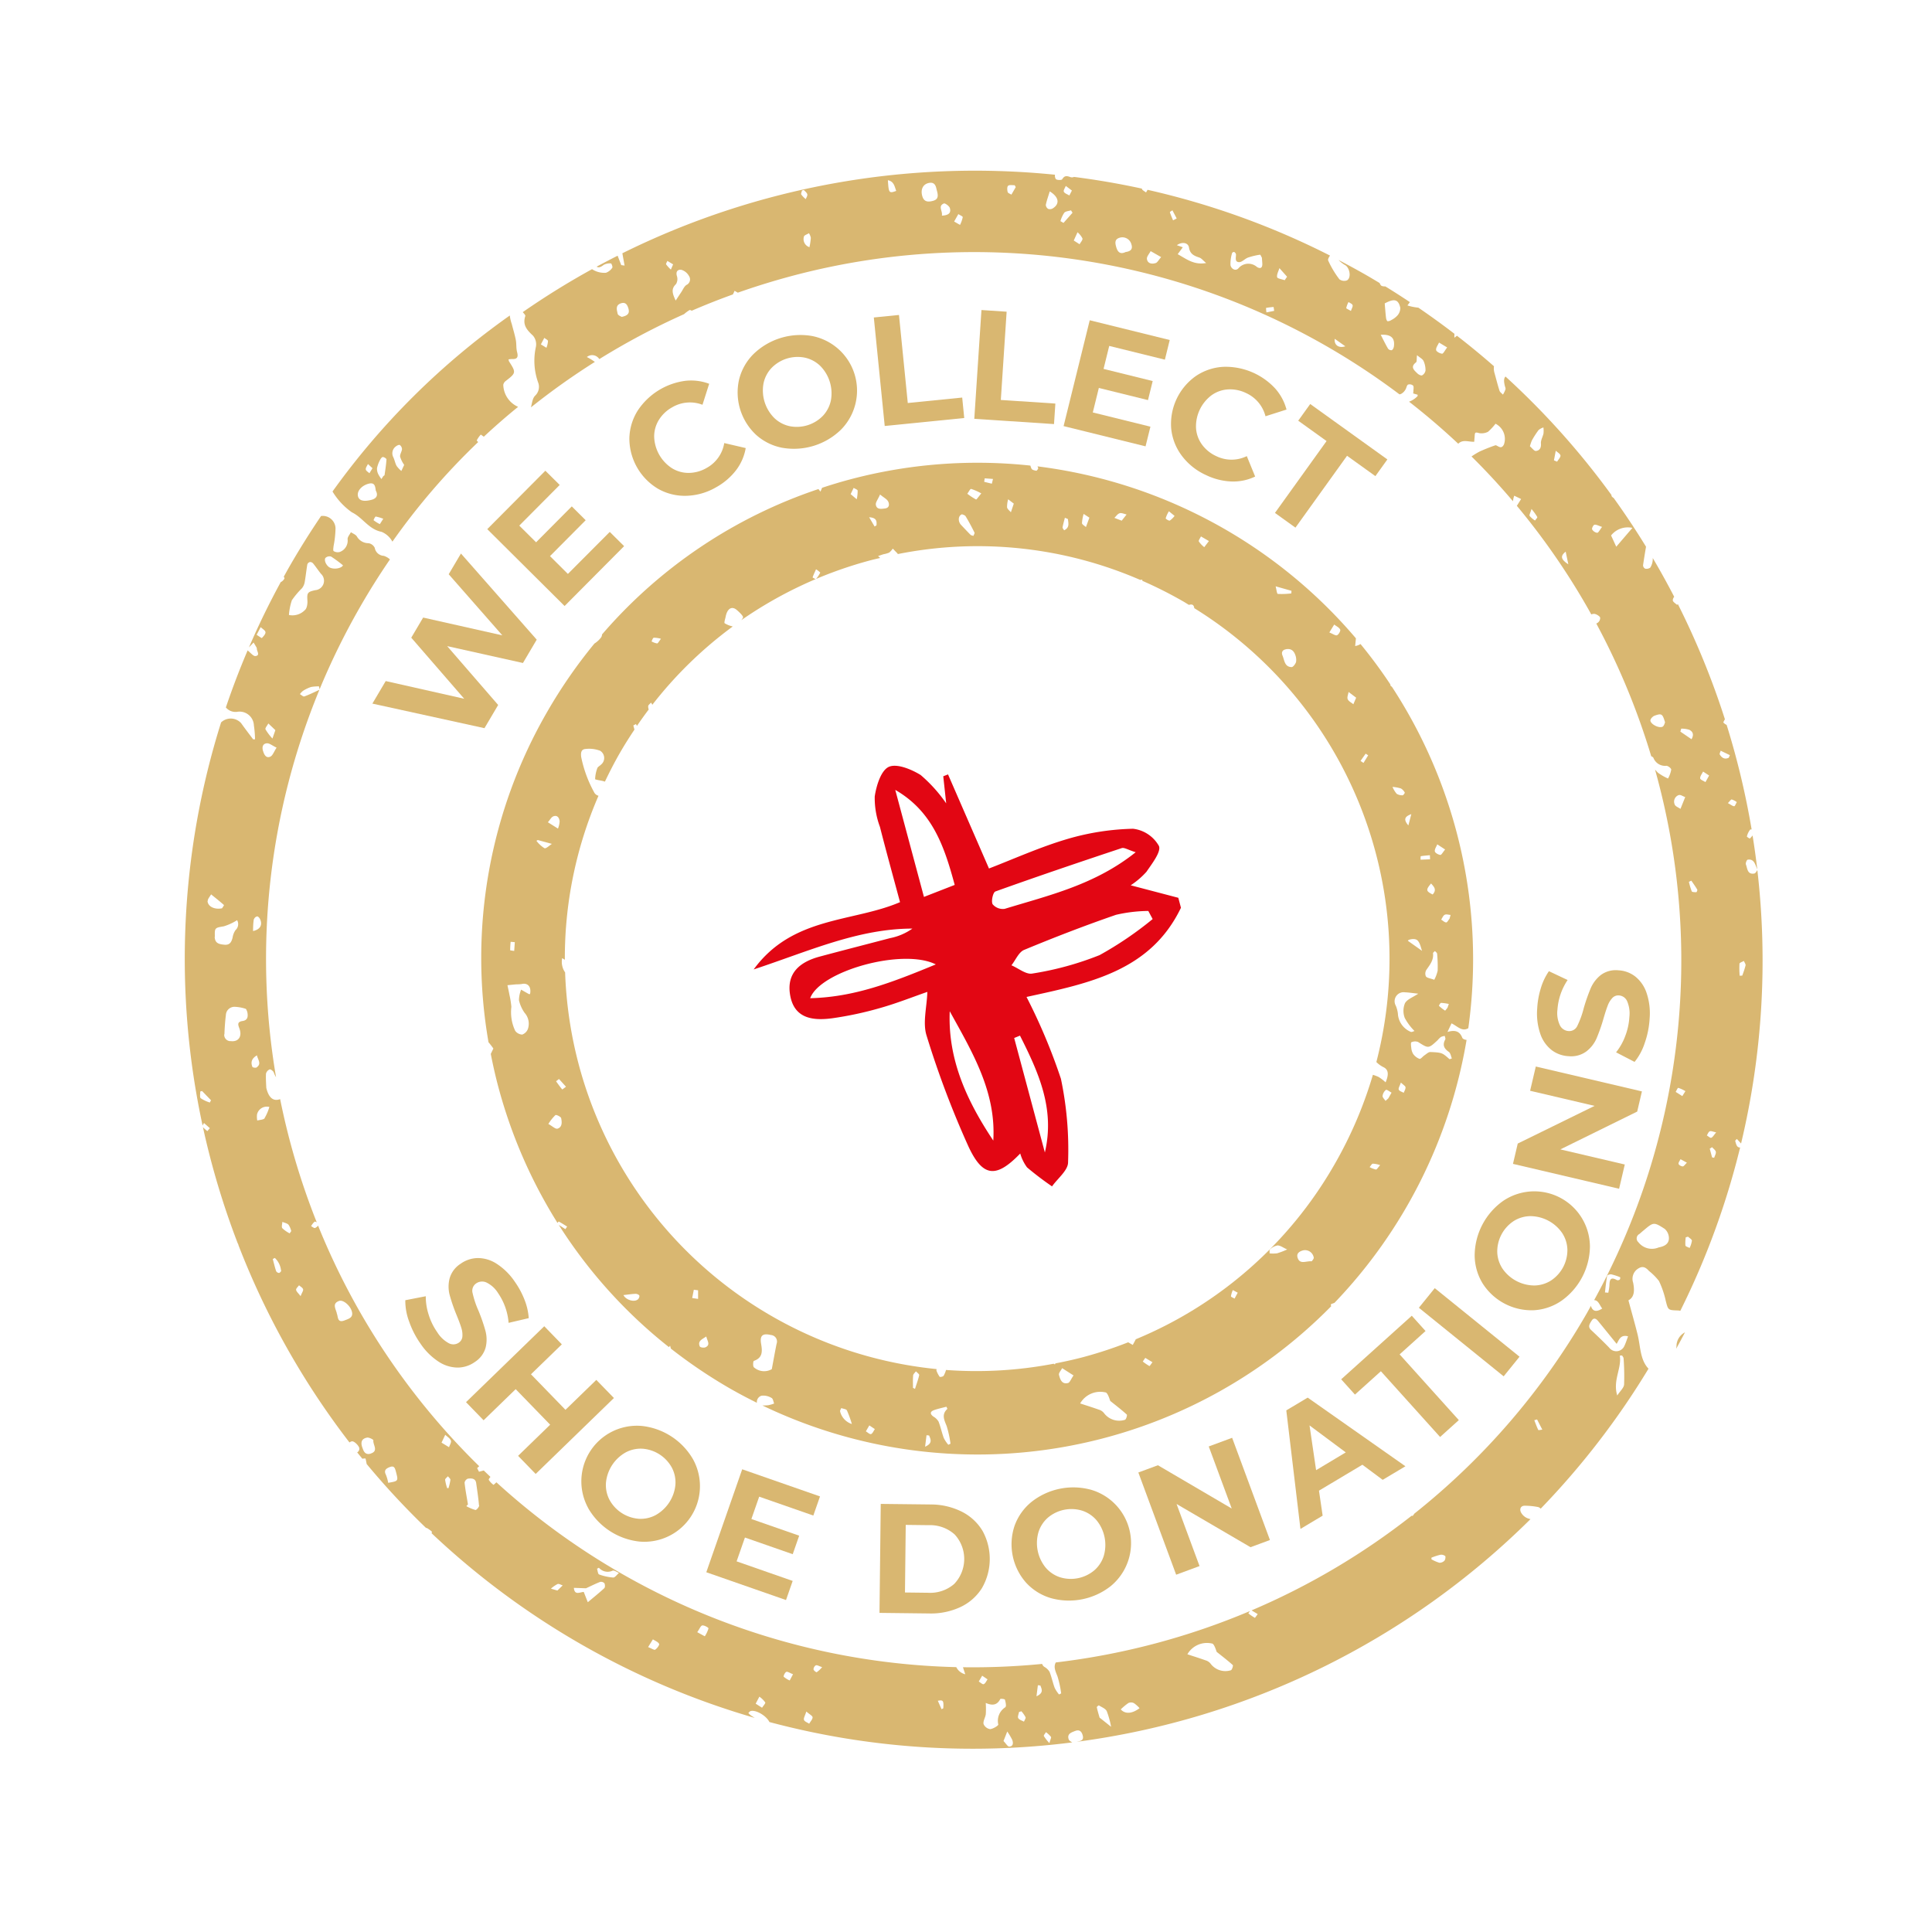 <svg xmlns="http://www.w3.org/2000/svg" width="154.893" height="154.894" viewBox="0 0 154.893 154.894">
  <g id="Group_429" data-name="Group 429" transform="matrix(0.966, -0.259, 0.259, 0.966, -3854.831, -841.426)">
    <g id="Group_422" data-name="Group 422" transform="translate(3519.232 1853.163)">
      <path id="Path_714" data-name="Path 714" d="M3554.162,1892.872l4.079,8.242-1.551,1.521-5.516-2.879,2.726,5.615-1.542,1.512-8.169-4.229,1.5-1.469,5.711,3-2.832-5.828,1.338-1.311,5.762,3.022-2.884-5.846Z" transform="translate(-3544.188 -1882.818)" fill="#d9b771"/>
      <path id="Path_715" data-name="Path 715" d="M3583.693,1887.759l.816,1.4-5.852,3.4-4.391-7.557,5.71-3.318.816,1.4-3.973,2.308.954,1.641,3.509-2.039.789,1.36-3.508,2.039,1.016,1.749Z" transform="translate(-3561.748 -1876.289)" fill="#d9b771"/>
      <path id="Path_716" data-name="Path 716" d="M3608.214,1880.777a4.327,4.327,0,0,1-2.049-1.131,4.7,4.7,0,0,1-1.173-4.507,4.339,4.339,0,0,1,1.238-1.986,5.418,5.418,0,0,1,4.292-1.3,4.121,4.121,0,0,1,1.781.723l-.954,1.487a2.8,2.8,0,0,0-2.385-.437,2.919,2.919,0,0,0-1.312.709,2.526,2.526,0,0,0-.71,1.21,3.124,3.124,0,0,0,.73,2.8,2.528,2.528,0,0,0,1.21.711,2.912,2.912,0,0,0,1.491-.02,2.781,2.781,0,0,0,1.866-1.557l1.558.833a4.048,4.048,0,0,1-1.206,1.514,5.152,5.152,0,0,1-1.894.906A5.017,5.017,0,0,1,3608.214,1880.777Z" transform="translate(-3579.585 -1870.512)" fill="#d9b771"/>
      <path id="Path_717" data-name="Path 717" d="M3629.77,1877.263a4.35,4.35,0,0,1-1.774-1.548,4.649,4.649,0,0,1-.182-4.629,4.354,4.354,0,0,1,1.645-1.684,5.412,5.412,0,0,1,4.9-.194,4.457,4.457,0,0,1,.312,7.86,5.408,5.408,0,0,1-4.9.194Zm3.789-1.643a2.558,2.558,0,0,0,.94-1.031,3.128,3.128,0,0,0-.114-2.895,2.557,2.557,0,0,0-1.02-.953,2.92,2.92,0,0,0-2.794.111,2.539,2.539,0,0,0-.94,1.03,3.126,3.126,0,0,0,.115,2.894,2.554,2.554,0,0,0,1.018.954,2.924,2.924,0,0,0,2.795-.11Z" transform="translate(-3592.7 -1868.715)" fill="#d9b771"/>
      <path id="Path_718" data-name="Path 718" d="M3654.759,1869.555l2,.327-1.146,7,4.327.708-.267,1.626-6.322-1.034Z" transform="translate(-3607.917 -1869.206)" fill="#d9b771"/>
      <path id="Path_719" data-name="Path 719" d="M3673.19,1873.538l1.915.651-2.283,6.714,4.149,1.411-.531,1.56-6.063-2.062Z" transform="translate(-3617.859 -1871.531)" fill="#d9b771"/>
      <path id="Path_720" data-name="Path 720" d="M3693.339,1890.341l-.785,1.421-5.926-3.268,4.221-7.653,5.784,3.19-.783,1.421-4.024-2.219-.916,1.662,3.552,1.96-.759,1.377-3.554-1.96-.976,1.771Z" transform="translate(-3627.347 -1875.795)" fill="#d9b771"/>
      <path id="Path_721" data-name="Path 721" d="M3706.7,1902.071a4.329,4.329,0,0,1-.263-2.326,4.694,4.694,0,0,1,3-3.564,4.332,4.332,0,0,1,2.336-.14,5.419,5.419,0,0,1,3.547,2.746,4.127,4.127,0,0,1,.441,1.871l-1.766.082a2.8,2.8,0,0,0-1.022-2.2,2.923,2.923,0,0,0-1.337-.66,2.523,2.523,0,0,0-1.4.121,3.126,3.126,0,0,0-1.866,2.217,2.529,2.529,0,0,0,.122,1.4,2.915,2.915,0,0,0,.879,1.2,2.78,2.78,0,0,0,2.349.621l.223,1.754a4.051,4.051,0,0,1-1.933-.108,5.135,5.135,0,0,1-1.834-1.02A5.02,5.02,0,0,1,3706.7,1902.071Z" transform="translate(-3638.877 -1884.612)" fill="#d9b771"/>
      <path id="Path_722" data-name="Path 722" d="M3727.107,1910.627l-1.772-2.164,1.275-1.044,4.824,5.893-1.275,1.044-1.771-2.164-5.488,4.493-1.281-1.565Z" transform="translate(-3647.775 -1891.311)" fill="#d9b771"/>
    </g>
    <g id="Group_423" data-name="Group 423" transform="translate(3509.232 1918.046)">
      <path id="Path_723" data-name="Path 723" d="M3524.875,2017.535a4.706,4.706,0,0,1,.148-1.711l1.667.117a4.654,4.654,0,0,0-.159,1.482,5,5,0,0,0,.3,1.539,2.466,2.466,0,0,0,.68,1.106.773.773,0,0,0,.781.151.653.653,0,0,0,.4-.407,1.856,1.856,0,0,0,.094-.7q-.015-.4-.1-1.062a14.093,14.093,0,0,1-.121-1.7,2.658,2.658,0,0,1,.337-1.288,2.056,2.056,0,0,1,1.154-.911,2.432,2.432,0,0,1,1.437-.091,2.773,2.773,0,0,1,1.35.827,5.087,5.087,0,0,1,1.042,1.778,6.762,6.762,0,0,1,.378,1.6,4.87,4.87,0,0,1-.055,1.51l-1.658-.054a4.865,4.865,0,0,0-.193-2.51,2.273,2.273,0,0,0-.692-1.082.838.838,0,0,0-.819-.131.708.708,0,0,0-.465.671,7.4,7.4,0,0,0,.09,1.49,13.944,13.944,0,0,1,.121,1.7,2.71,2.71,0,0,1-.325,1.284,2.008,2.008,0,0,1-1.143.907,2.389,2.389,0,0,1-1.428.081,2.82,2.82,0,0,1-1.354-.839,5.126,5.126,0,0,1-1.043-1.784A7.18,7.18,0,0,1,3524.875,2017.535Z" transform="translate(-3524.858 -2013.993)" fill="#d9b771"/>
      <path id="Path_724" data-name="Path 724" d="M3543,2037.17l-7.635,4.255-.985-1.767,3.13-1.745-1.933-3.468-3.13,1.744-.985-1.767,7.634-4.255.985,1.767-3.011,1.677,1.933,3.468,3.01-1.677Z" transform="translate(-3528.713 -2023.436)" fill="#d9b771"/>
      <path id="Path_725" data-name="Path 725" d="M3548.731,2058.451a4.457,4.457,0,0,1,5.854-5.253,5.409,5.409,0,0,1,3.274,3.647A4.458,4.458,0,0,1,3552,2062.1a5.415,5.415,0,0,1-3.273-3.647Zm3.684,1.87a2.546,2.546,0,0,0,1.393.066,3.119,3.119,0,0,0,2.156-1.934,2.55,2.55,0,0,0,.084-1.392,2.927,2.927,0,0,0-1.867-2.081,2.552,2.552,0,0,0-1.394-.068,3.124,3.124,0,0,0-2.156,1.935,2.559,2.559,0,0,0-.084,1.392,2.925,2.925,0,0,0,1.869,2.081Z" transform="translate(-3538.718 -2036.722)" fill="#d9b771"/>
      <path id="Path_726" data-name="Path 726" d="M3571.675,2076.344l-.914,1.341-5.594-3.807,4.917-7.226,5.461,3.716-.914,1.342-3.8-2.586-1.068,1.569,3.355,2.282-.885,1.3-3.354-2.283-1.139,1.672Z" transform="translate(-3547.344 -2044.736)" fill="#d9b771"/>
      <path id="Path_727" data-name="Path 727" d="M3595.97,2080l3.824,1.072a5.579,5.579,0,0,1,2.276,1.2,4.061,4.061,0,0,1,1.222,1.93,4.663,4.663,0,0,1-1.24,4.424,4.071,4.071,0,0,1-2.048,1.015,5.6,5.6,0,0,1-2.57-.156l-3.823-1.073Zm1.816,7.862a2.933,2.933,0,0,0,2.21-.139,2.9,2.9,0,0,0,1.069-3.812,2.937,2.937,0,0,0-1.816-1.267l-1.779-.5-1.463,5.218Z" transform="translate(-3563.222 -2052.528)" fill="#d9b771"/>
      <path id="Path_728" data-name="Path 728" d="M3621.7,2094.372a4.354,4.354,0,0,1-1.6-1.725,4.648,4.648,0,0,1,.3-4.622,4.356,4.356,0,0,1,1.812-1.5,5.406,5.406,0,0,1,4.89.318,4.457,4.457,0,0,1-.51,7.849,5.411,5.411,0,0,1-4.89-.318Zm3.94-1.239a2.552,2.552,0,0,0,1.042-.927,3.125,3.125,0,0,0,.188-2.89,2.559,2.559,0,0,0-.914-1.054,2.93,2.93,0,0,0-2.791-.182,2.558,2.558,0,0,0-1.042.927,3.126,3.126,0,0,0-.188,2.891,2.55,2.55,0,0,0,.914,1.054,2.922,2.922,0,0,0,2.791.181Z" transform="translate(-3577.744 -2056.08)" fill="#d9b771"/>
      <path id="Path_729" data-name="Path 729" d="M3653.62,2085.23l.806,8.7-1.653.153-4.829-4.882.489,5.284-1.989.184-.806-8.7,1.666-.154,4.816,4.883-.49-5.283Z" transform="translate(-3592.292 -2055.582)" fill="#d9b771"/>
      <path id="Path_730" data-name="Path 730" d="M3677.463,2087.859l-3.9,1.106-.235,2.012-1.994.566,1.365-9.472,1.922-.544,6.142,7.344-2.042.579Zm-1.031-1.3-2.246-2.841-.42,3.6Z" transform="translate(-3606.608 -2053.421)" fill="#d9b771"/>
      <path id="Path_731" data-name="Path 731" d="M3688.872,2075.138l-2.492,1.269-.748-1.469,6.786-3.456.748,1.469-2.492,1.27,3.218,6.319-1.8.917Z" transform="translate(-3614.645 -2047.555)" fill="#d9b771"/>
      <path id="Path_732" data-name="Path 732" d="M3702.785,2068.686l1.636-1.189,5.141,7.068-1.636,1.19Z" transform="translate(-3624.298 -2045.229)" fill="#d9b771"/>
      <path id="Path_733" data-name="Path 733" d="M3719.01,2063.266a4.357,4.357,0,0,1-2.348.167,4.65,4.65,0,0,1-3.412-3.133,4.353,4.353,0,0,1-.034-2.354,5.409,5.409,0,0,1,3.314-3.61,4.458,4.458,0,0,1,5.794,5.32,5.406,5.406,0,0,1-3.315,3.61Zm1.506-3.847a2.556,2.556,0,0,0-.069-1.393,3.124,3.124,0,0,0-2.134-1.959,2.557,2.557,0,0,0-1.394.051,2.927,2.927,0,0,0-1.891,2.06,2.562,2.562,0,0,0,.068,1.393,3.122,3.122,0,0,0,2.134,1.96,2.554,2.554,0,0,0,1.394-.051,2.925,2.925,0,0,0,1.892-2.06Z" transform="translate(-3629.319 -2037.397)" fill="#d9b771"/>
      <path id="Path_734" data-name="Path 734" d="M3728.894,2031.305l7.7,4.13-.784,1.464-6.736,1.333,4.676,2.507-.944,1.76-7.7-4.13.791-1.474,6.73-1.322-4.677-2.508Z" transform="translate(-3636.346 -2024.1)" fill="#d9b771"/>
      <path id="Path_735" data-name="Path 735" d="M3744.546,2021.768a4.708,4.708,0,0,1-1.178,1.251l-1.234-1.126a4.649,4.649,0,0,0,1.044-1.064,5.015,5.015,0,0,0,.719-1.394,2.472,2.472,0,0,0,.152-1.29.771.771,0,0,0-.518-.6.65.65,0,0,0-.568.07,1.835,1.835,0,0,0-.509.491q-.237.323-.581.894a14.227,14.227,0,0,1-.959,1.407,2.656,2.656,0,0,1-1.063.8,2.057,2.057,0,0,1-1.471,0,2.429,2.429,0,0,1-1.183-.821,2.768,2.768,0,0,1-.545-1.485,5.063,5.063,0,0,1,.286-2.041,6.727,6.727,0,0,1,.7-1.492,4.826,4.826,0,0,1,.981-1.151l1.265,1.071a4.866,4.866,0,0,0-1.405,2.089,2.272,2.272,0,0,0-.129,1.278.84.84,0,0,0,.563.611.709.709,0,0,0,.781-.238,7.308,7.308,0,0,0,.853-1.224,14.478,14.478,0,0,1,.96-1.407,2.72,2.72,0,0,1,1.051-.806,2.007,2.007,0,0,1,1.459,0,2.387,2.387,0,0,1,1.17.822,2.822,2.822,0,0,1,.541,1.5,5.105,5.105,0,0,1-.289,2.047A7.117,7.117,0,0,1,3744.546,2021.768Z" transform="translate(-3643.076 -2014.121)" fill="#d9b771"/>
    </g>
    <g id="Group_425" data-name="Group 425" transform="translate(3497.232 1842.076)">
      <g id="Group_424" data-name="Group 424" transform="translate(0 0)">
        <path id="Path_736" data-name="Path 736" d="M3747.9,2086.6a1.761,1.761,0,0,1-.11.294q.521-.54,1.024-1.089A1.256,1.256,0,0,0,3747.9,2086.6Z" transform="translate(-3638.233 -1978.951)" fill="#d9b771"/>
        <path id="Path_737" data-name="Path 737" d="M3592.129,1960.077a1.022,1.022,0,0,1-.419-.64c-.041-.264.124-.519.489-.394a5.594,5.594,0,0,1,.967.372.451.451,0,0,1,.152.173,63.146,63.146,0,0,0,11.255-8.6c-.476-.87-.153-1.9-.135-2.877.017-.914,0-1.828,0-2.833.544-.127.688-.65.731-1.266a.969.969,0,0,1,.549-.94c.456-.192.693-.09.92.355a4.895,4.895,0,0,1,.564.982,7.314,7.314,0,0,1,.116,1.657c-.009.792-.031.792.746,1.025a1.012,1.012,0,0,1,.173.076,62.864,62.864,0,0,0,8.02-11.4c-.227-.076-.246-.219-.241-.634l.165-.1.235.438a63.117,63.117,0,0,0,6.935-20.827c-.073.059-.2.207-.306.2-.57-.05-.427-.535-.463-.882-.011-.105.163-.336.234-.328.509.055.484.471.543.959q.2-1.361.34-2.729a2.315,2.315,0,0,1-.272.178c-.02.011-.2-.193-.188-.22a1.474,1.474,0,0,1,.385-.457c.028-.019.075-.009.128.01a63.6,63.6,0,0,0,.235-8.615.743.743,0,0,1-.207-.262c.06-.071.123-.142.191-.209a63.769,63.769,0,0,0-1.254-9.9l-.074.056c-.088-.149-.259-.31-.241-.444a.47.47,0,0,1,.185-.247q-.379-1.733-.856-3.448a1.313,1.313,0,0,1-.394.694.516.516,0,0,1-.418-.03.319.319,0,0,1-.091-.3c.2-.463.406-.921.617-1.379q-.662-2.242-1.493-4.441c-.076-.081-.133-.176-.121-.231,0-.014.01-.027.014-.041a62.8,62.8,0,0,0-5.749-11.382c-.172.116-.227.308-.244.686-.005.1.024.229-.023.309a2.264,2.264,0,0,1-.305.354c-.064-.123-.178-.244-.185-.372-.025-.488-.015-.977-.02-1.466a1.263,1.263,0,0,1,.1-.545q-1.063-1.592-2.235-3.131l-.235.1a1.724,1.724,0,0,1,.085-.3q-1.083-1.41-2.253-2.774a4.193,4.193,0,0,1-.8-.4l.258-.206c-.514-.582-1.037-1.159-1.575-1.726-.152-.035-.288-.1-.321-.176a.9.9,0,0,1-.055-.209c-.249-.258-.5-.517-.751-.771-.638-.637-1.288-1.255-1.946-1.859a2.582,2.582,0,0,0,.375.505c.334.28.274,1.13-.142,1.245a.639.639,0,0,1-.57-.243,7.67,7.67,0,0,1-.478-1.682c-.013-.09.1-.23.246-.345a62.917,62.917,0,0,0-12.763-8.881l-.175.175c-.087-.125-.271-.281-.241-.367,0-.006.006-.01.008-.016q-2.469-1.274-5.019-2.317a.4.4,0,0,1-.252-.04c-.267-.185-.439-.289-.716-.02-.064.063-.423-.038-.485-.152a.5.5,0,0,1,.026-.352,63.67,63.67,0,0,0-35.129-2.9c-.028.328-.055.655-.083,1-.167-.077-.249-.094-.251-.12-.025-.263-.057-.526-.083-.789q-.929.192-1.853.411c.125.142.316.126.583.009a1.037,1.037,0,0,1,.6.042c.035.009.066.315.01.355a1.019,1.019,0,0,1-.6.261,1.776,1.776,0,0,1-1-.568,63,63,0,0,0-6.257,1.889c.065.138.158.294.114.36-.412.628-.158,1.119.19,1.672a1.073,1.073,0,0,1-.009.932,5.159,5.159,0,0,0-.566,2.783.977.977,0,0,1-.516.985c-.248.146-.38.5-.539.782,0,.008,0,.018-.009.026a56.507,56.507,0,0,1,5.884-2.189,4.483,4.483,0,0,0-.519-.544.675.675,0,0,1,.89.336.507.507,0,0,1,.037.082,56.974,56.974,0,0,1,7.49-1.72,2.875,2.875,0,0,1,.506-.2c.042-.011.1.036.159.094q1.757-.26,3.527-.407c.062-.073.139-.159.207-.247.081.09.152.154.208.213q2.2-.169,4.406-.172a56.691,56.691,0,0,1,44.715,21.78.623.623,0,0,0,.13,0,.893.893,0,0,0,.423-.236c.119-.1.184-.3.308-.341a.421.421,0,0,1,.377.183c.043.127-.059.3-.1.459-.009.033-.024.064-.058.149l.316.19c-.014.049-.012.1-.032.108a1.768,1.768,0,0,1-.774.254q1.576,2.086,2.937,4.279c.448-.269.85.087,1.279.177.04-.113.068-.207.105-.3.055-.132.094-.346.182-.37.11-.029.256.125.4.153a1.129,1.129,0,0,0,.584.033,4.557,4.557,0,0,0,.75-.469,1.361,1.361,0,0,1,.225,1.776c-.33.375-.491-.036-.667-.111a13.633,13.633,0,0,0-1.381.161,6.161,6.161,0,0,0-.714.211q1.241,2.124,2.28,4.329a1.752,1.752,0,0,1,.213-.405l.463.4-.471.438a56.467,56.467,0,0,1,3.51,9.952.653.653,0,0,1,.208.01c.167.032.438.333.409.435a.473.473,0,0,1-.42.364,57.182,57.182,0,0,1,1.5,11.423.3.3,0,0,1,.135.163,1,1,0,0,0,.834.885c.136.035.332.3.3.4a2.3,2.3,0,0,1-.431.621,4.292,4.292,0,0,1-.654-.65c-.062-.1-.113-.208-.168-.313a56.575,56.575,0,0,1-15.729,39.817c.335.1.31.493.453.818-.434.135-.749.1-.816-.339a.378.378,0,0,1,.007-.113c-.168.172-.332.345-.5.515a56.447,56.447,0,0,1-17.5,11.918c-.054.055-.124.1-.161.137a1.03,1.03,0,0,0-.1-.027,56.745,56.745,0,0,1-14.348,4l.4.416c-.105.08-.288.244-.3.229a4.349,4.349,0,0,1-.411-.478l.173-.148a57.233,57.233,0,0,1-16.1-.051c-.29.295-.206.693-.159,1.114a8.35,8.35,0,0,1-.068,1.394l-.188.038a2.711,2.711,0,0,1-.2-.6c-.042-.448-.012-.9-.064-1.349a1.1,1.1,0,0,0-.284-.476.435.435,0,0,1-.126-.291,56.76,56.76,0,0,1-6.2-1.387c.012.188.019.383.034.593a1.082,1.082,0,0,1-.549-.739,56.709,56.709,0,0,1-31.769-23.857l-.275.139a1.476,1.476,0,0,1-.264-.483c-.007-.059.091-.13.19-.2-.131-.211-.257-.424-.386-.636h-.394c-.022-.107-.046-.213-.069-.319l.2-.106a56.586,56.586,0,0,1-7.481-21.973.625.625,0,0,1-.283.12c-.09,0-.178-.141-.268-.22a1.265,1.265,0,0,1,.36-.276c.035-.011.088.031.156.093a57.271,57.271,0,0,1-.277-10.3c-.564.06-.864-.327-.838-1.162.061-.26.137-.689.27-1.1a.507.507,0,0,1,.373-.255c.076-.008.243.195.253.313a2.149,2.149,0,0,0,.08.428,56.509,56.509,0,0,1,11.4-29.1c-.436.073-.87.162-1.308.2-.088.008-.195-.174-.292-.269a1.32,1.32,0,0,1,.311-.192,2.758,2.758,0,0,1,.7-.13,3.091,3.091,0,0,1,.628.117q-.007.12-.015.239a57.046,57.046,0,0,1,4.917-5.608q1.568-1.568,3.227-2.988a1.242,1.242,0,0,0-.409-.408.77.77,0,0,1-.527-.8.664.664,0,0,0-.388-.493,1.073,1.073,0,0,1-.763-.777c-.063-.169-.244-.295-.371-.44-.139.155-.356.29-.4.469a.964.964,0,0,1-.876.83.618.618,0,0,1-.45-.193c-.052-.057.052-.268.1-.4a8.028,8.028,0,0,0,.521-1.346,1.024,1.024,0,0,0-.869-1.233q-1.747,1.509-3.407,3.165c-.25.251-.495.506-.741.76.008.038.021.075.027.113.009.064-.237.236-.368.236q-2.031,2.132-3.822,4.4l.459-.282c.043.153.089.306.129.46a.239.239,0,0,1-.007.1c-.042.207.13.584-.258.529-.162-.023-.286-.315-.488-.6q-1.52,1.938-2.869,3.964a1.007,1.007,0,0,0,.769.572,1.151,1.151,0,0,1,1.028,1.4,8.487,8.487,0,0,1-.2,1.1l-.148-.037c-.2-.5-.408-.995-.593-1.5a1.124,1.124,0,0,0-1.537-.475,63.164,63.164,0,0,0-9.8,30.824c.046-.051.116-.113.159-.163q.174.261.347.524l-.253.177a3.767,3.767,0,0,1-.261-.395,63.818,63.818,0,0,0,.283,9.712.429.429,0,0,1,.019.172,63.317,63.317,0,0,0,4.5,17.568.407.407,0,0,1,.205-.039c.153.008.358.324.414.533a.323.323,0,0,1-.229.432c.087.2.179.4.269.6a1.32,1.32,0,0,1,.249.045c0,.151-.014.3-.026.453a62.95,62.95,0,0,0,3.281,6.2l.023-.02a2.144,2.144,0,0,1,.338.407c.012.023-.013.065-.053.119a63.361,63.361,0,0,0,21.185,21.007c-.084-.092-.168-.185-.25-.277a1.408,1.408,0,0,1-.139-.234c.071-.036.139-.1.213-.1.389-.028,1.109.639,1.232,1.239a63.081,63.081,0,0,0,23.023,7.862c-.1-.1-.2-.2-.211-.308-.033-.469.347-.483.682-.518s.472.149.484.456c.02.509-.316.412-.592.418a63.438,63.438,0,0,0,39.751-7.82C3592.244,1960.149,3592.188,1960.114,3592.129,1960.077Zm30.862-55.44.619.534-.141.177c-.342.068-.536-.125-.627-.434C3622.819,1904.843,3622.937,1904.73,3622.991,1904.637Zm-.156,4.005a1.436,1.436,0,0,1,.337.309c-.1.095-.229.285-.288.265-.135-.046-.234-.2-.424-.374C3622.643,1908.74,3622.775,1908.614,3622.835,1908.642Zm-82.4-59.58-.359-.378.4-.433c.079.109.236.233.219.322A1.82,1.82,0,0,1,3540.433,1849.063Zm6.469-.83c-.036-.044-.254-.19-.248-.323.016-.3-.02-.713.465-.743.377-.023.466.214.477.536C3547.61,1848.072,3547.467,1848.268,3546.9,1848.232Zm4.7-3.383c.114.116.227.234.371.383l-.281.358a3.033,3.033,0,0,1-.26-.5C3551.416,1845.033,3551.543,1844.931,3551.6,1844.849Zm.991,2.249c-.223.068-.393.307-.585.472-.167.144-.33.292-.586.519-.12-.641-.113-1.009.365-1.268a.777.777,0,0,0,.238-.608c-.011-.4.238-.5.485-.38a1.023,1.023,0,0,1,.447.618A.487.487,0,0,1,3552.595,1847.1Zm10.593-1.054a5.27,5.27,0,0,1-.3.689.682.682,0,0,1-.206-.936c.043-.1.3-.107.458-.157A1.065,1.065,0,0,1,3563.188,1846.045Zm.415-3.107a2.02,2.02,0,0,1-.254-.45c-.023-.081.09-.2.142-.3l.154,0c.063.135.177.272.174.4S3563.68,1842.822,3563.6,1842.938Zm6.749.238c.457.228.382.633.424,1C3570.164,1844.233,3570.146,1844.188,3570.352,1843.176Zm3.045,2.534c-.5,0-.712-.179-.712-.619,0-.51.283-.85.722-.853.546,0,.539.38.524.675C3573.939,1845.38,3573.906,1845.715,3573.4,1845.71Zm.4,1.33c.172-.338-.133-.824.407-.9.1-.015.364.309.368.48C3574.583,1847.059,3574.275,1847.144,3573.8,1847.04Zm1.211,1.093-.384-.382.479-.488c.1.112.3.265.278.328A2.579,2.579,0,0,1,3575.01,1848.133Zm4.608-1.275c-.083-.093-.235-.187-.234-.279,0-.167.053-.422.162-.475.13-.062.344.052.521.091.014.056.029.113.044.17Zm2.553,1.867a.4.4,0,0,1-.1-.363c.163-.323.373-.623.584-.96.606.644.523,1.182-.117,1.378A.449.449,0,0,1,3582.171,1848.725Zm.694,1.2a2.439,2.439,0,0,1,.467-.566c.14-.094.38-.039.575-.049l.067.219-.91.6Zm1,2.186-.371-.408.462-.56a1.594,1.594,0,0,1,.254.576C3584.211,1851.851,3583.988,1851.982,3583.866,1852.113Zm.224-3.985c-.125-.135-.323-.255-.35-.407-.022-.115.172-.27.271-.408l.378.486Zm3.19,5.544c-.478.095-.626-.154-.633-.577-.005-.341.026-.643.464-.653a.749.749,0,0,1,.768.75C3587.9,1853.632,3587.635,1853.714,3587.28,1853.672Zm2.089,1.478c-.326.021-.636-.133-.593-.493.023-.193.293-.357.452-.534l.688.682C3589.642,1854.984,3589.511,1855.141,3589.369,1855.15Zm2.391-3.738q.082.362.163.724l-.32.068c-.03-.232-.068-.463-.078-.7C3591.523,1851.479,3591.678,1851.444,3591.76,1851.411Zm-.5,3.51.537-.43-.417-.285c.475-.172.935.026.891.44-.056.529.235.75.6.99.146.1.224.3.407.56C3592.271,1856.106,3591.838,1855.475,3591.257,1854.921Zm6.292,6.39-.63-.04a2.508,2.508,0,0,1,.062-.355,5.085,5.085,0,0,1,.605.086C3597.573,1861.1,3597.561,1861.208,3597.548,1861.311Zm.06-3.891c-.075.327-.262.366-.479.142a1.042,1.042,0,0,0-1.471-.282c-.3.181-.573-.133-.542-.423a3,3,0,0,1,.382-.906.19.19,0,0,1,.179-.025.286.286,0,0,1,.088.216c-.057.244-.278.561.077.67.223.068.519-.144.787-.168a5.52,5.52,0,0,1,.987.026c.038,0,.06.182.086.27C3597.668,1857.112,3597.643,1857.267,3597.608,1857.42Zm1.391,1.737c-.185-.131-.531-.274-.523-.391.016-.225.233-.436.366-.653.138.274.275.549.413.823Zm2.658,5.575.664.8C3601.774,1865.564,3601.468,1865.2,3601.658,1864.732Zm1.831-1.82c-.143-.152-.315-.276-.3-.324a1.921,1.921,0,0,1,.3-.416c.089.107.242.21.25.324S3603.608,1862.728,3603.489,1862.913Zm2.582,3.661c-.042.1-.151.217-.238.225a.329.329,0,0,1-.251-.194c-.108-.391-.184-.792-.278-1.225C3606.119,1865.535,3606.352,1865.934,3606.072,1866.573Zm.375-2.123a.531.531,0,0,1-.329.019c-.05-.021-.067-.186-.054-.279.053-.372.125-.741.2-1.158.842-.2,1.145-.042,1.115.661a.913.913,0,0,1-.37.528A1.66,1.66,0,0,1,3606.447,1864.45Zm1.581,4.626a.549.549,0,0,1-.362.3c-.089.02-.259-.132-.325-.246-.183-.311-.444-.65.122-.885.088-.036.106-.238.227-.536.176.255.353.407.386.585A1.8,1.8,0,0,1,3608.028,1869.076Zm1.632-.964c-.165-.056-.4-.281-.384-.407.024-.186.244-.346.38-.516l.528.546C3609.934,1867.924,3609.755,1868.144,3609.66,1868.112Zm3.733,14.849a1.854,1.854,0,0,1-.319-.466c-.027-.085.124-.227.287-.5a4.624,4.624,0,0,1,.281.735C3613.653,1882.792,3613.481,1882.884,3613.393,1882.961Zm1.671,4.081c-.479-.539-.464-.812.06-1.034C3615.1,1886.352,3615.087,1886.646,3615.064,1887.042Zm.8-10.656c-.125.251-.365.471-.412.729-.065.354-.248.527-.547.478-.138-.023-.233-.3-.365-.484a2.935,2.935,0,0,1,.281-.42,7.034,7.034,0,0,1,.728-.659,1.147,1.147,0,0,1,.428-.1A2.051,2.051,0,0,1,3615.86,1876.386Zm.462,2.477-.217-.169.341-.706c.1.159.287.334.263.473S3616.46,1878.73,3616.322,1878.863Zm4.137,42.913a7.269,7.269,0,0,1-.472.724l-.2-.045a7.114,7.114,0,0,1,.234-.935c.03-.079.258-.084.4-.123C3620.434,1921.525,3620.507,1921.681,3620.459,1921.776Zm1.118-15.456-.42.433c-.119-.134-.353-.291-.332-.4.034-.173.236-.312.367-.466Zm-.6-3.967c.212.185.332.445-.01.791l-.705-.823.127-.209A1.971,1.971,0,0,1,3620.973,1902.352Zm-.2-16.8-1.64,1.123c-.061-.354-.112-.654-.168-.979A1.706,1.706,0,0,1,3620.774,1885.548Zm-3.147-.726c-.021-.081.185-.312.275-.306.148.011.286.161.545.327-.24.18-.4.378-.5.354A.565.565,0,0,1,3617.628,1884.822Zm.547,16.008c.026-.123.269-.27.423-.282.6-.046.65.017.669.735-.038.039-.148.261-.292.286C3618.653,1901.626,3618.111,1901.123,3618.175,1900.83Zm.674,6.374c.124,0,.251.162.427.285l-.612.814c-.125-.155-.352-.306-.355-.463A.556.556,0,0,1,3618.848,1907.2Zm-1.039,6.919.206-.036c.094.272.2.542.273.819.013.047-.1.185-.129.177-.123-.033-.323-.09-.334-.163A5.129,5.129,0,0,1,3617.809,1914.123Zm-3.564,19.754c.108-.017.239.1.465.215-.233.159-.356.3-.492.315-.088.008-.194-.175-.292-.272C3614.032,1934.044,3614.128,1933.9,3614.245,1933.878Zm-.369,1.347.211-.071c.071.147.205.3.195.438s-.162.284-.252.426l-.154-.072Zm-1.17-5.363a2.757,2.757,0,0,1,.48.4l-.343.319-.425-.463C3612.517,1930.026,3612.664,1929.84,3612.706,1929.861Zm-1.307,5.571.418.4c-.186.1-.315.224-.4.2-.114-.031-.271-.183-.27-.282S3611.306,1935.537,3611.4,1935.433Zm-1.212,6.152.18,0c.078.131.245.286.218.389a1.917,1.917,0,0,1-.33.517c-.1-.093-.281-.2-.273-.277A2.889,2.889,0,0,1,3610.187,1941.585Zm-3.559-1.206c.143-.062.281-.138.423-.2.945-.442.966-.461,1.672.316a1,1,0,0,1,.136.8c-.119.463-.53.549-.989.512a1.376,1.376,0,0,1-1.462-.825A.4.4,0,0,1,3606.628,1940.379Zm-3.772,9.267a19.349,19.349,0,0,1-.508,2.059c-.086.249-.427.41-.758.706-.045-1.276.917-1.995,1.026-3.035l.181.038C3602.818,1949.492,3602.872,1949.577,3602.856,1949.646Zm.448-6.714c.025-.054.248-.068.342-.023a4.315,4.315,0,0,1,.627.41.254.254,0,0,1-.08.168.256.256,0,0,1-.225-.011c-.471-.466-.589-.111-.711.287a4.418,4.418,0,0,1-.228.506l-.251-.091C3602.948,1943.76,3603.109,1943.338,3603.3,1942.932Zm-2.147,3.163c.208-.212.38-.1.484.13.324.713.64,1.43.973,2.176.241-.212.48-.676,1.041-.344-.164.228-.3.449-.465.642a.709.709,0,0,1-1.232-.162c-.328-.587-.676-1.164-1.031-1.735C3600.713,1946.459,3600.971,1946.282,3601.157,1946.094Zm-6.272,6.506c.059.275.118.55.194.9-.136-.023-.311-.024-.318-.058-.054-.276-.076-.558-.107-.838Zm-75.917-91.863a.466.466,0,0,1,.454.017,10.164,10.164,0,0,1,.737.922c-.106.166-.651.2-1.024-.064C3518.889,1861.439,3518.764,1860.906,3518.969,1860.737Zm-3.465,2.564a6.509,6.509,0,0,1,1.007-.7,1.112,1.112,0,0,0,.33-.4c.206-.442.378-.9.583-1.343a.3.3,0,0,1,.257-.119.333.333,0,0,1,.211.182c.14.314.25.64.387.954a.757.757,0,0,1-.77,1.153c-.654-.035-.716.042-.833.639-.05.254-.2.607-.4.689a1.385,1.385,0,0,1-1.33.046A4.773,4.773,0,0,1,3515.5,1863.3Zm-3,1.455c.1.164.289.341.268.489s-.244.28-.4.378c-.024.015-.183-.189-.34-.356Zm-1.4,7.625.4.656-.4.588a4.147,4.147,0,0,1-.345-.844C3510.73,1872.674,3510.973,1872.516,3511.1,1872.381Zm-.533,1.5c.2.029.356.276.664.535-.3.272-.462.528-.661.566-.367.069-.444-.268-.454-.55C3510.1,1874.133,3510.211,1873.826,3510.563,1873.879Zm-4.64,13.341a.341.341,0,0,1,.3-.141c.073.017.149.171.166.274.081.5-.2.8-.791.775C3505.7,1887.808,3505.793,1887.5,3505.923,1887.219Zm-3.214-2.352c.034-.171.262-.3.4-.452.263.361.531.719.775,1.092.014.021-.173.173-.215.214C3503.057,1885.686,3502.625,1885.292,3502.709,1884.867Zm-.186,2.907c.164-.7.183-.692.906-.621a4.432,4.432,0,0,0,1.16-.2.64.64,0,0,1-.328.735,1.436,1.436,0,0,0-.381.516c-.176.319-.374.538-.786.386C3502.709,1888.444,3502.4,1888.3,3502.523,1887.774Zm-3.831,12.732a2.81,2.81,0,0,1-.614-.517c-.073-.106.057-.352.1-.535l.152,0,.5.9Zm2.039,14.487c0,.055-.153.157-.219.146a.287.287,0,0,1-.187-.2c-.021-.336-.009-.673-.009-1.01l.182-.041A1.6,1.6,0,0,1,3500.731,1914.992Zm.505-19.462c.153-.5.321-.99.516-1.471a.688.688,0,0,1,.844-.451,3.183,3.183,0,0,1,.805.378c.062.036.055.191.073.265-.02.382-.131.671-.552.622-.5-.059-.422.25-.4.556.042.652-.365.981-.926.759A.5.5,0,0,1,3501.236,1895.531Zm.471,21.871c-.118-.294-.241-.458-.225-.6.012-.108.208-.2.321-.292.084.13.233.26.232.389S3501.881,1917.147,3501.707,1917.4Zm.45-5.108a2.457,2.457,0,0,1-.462-.552c-.053-.12.083-.323.134-.489.145.115.337.2.419.351a1.563,1.563,0,0,1,.078.549Zm.463-9.438c-.135.105-.415.025-.63.028a1.62,1.62,0,0,1,.112-.483.808.808,0,0,1,1.106-.317A3.754,3.754,0,0,1,3502.62,1902.856Zm.438-4.095c-.089.032-.323-.07-.331-.13-.049-.387.109-.667.591-.8C3503.31,1898.2,3503.537,1898.589,3503.058,1898.761Zm.816,32.27c-.527.021-.512-.413-.536-.627-.055-.585.238-.714.572-.688.16.013.453.283.432.337C3504.21,1930.39,3504.566,1931,3503.874,1931.031Zm.276-11.567c0-.4-.167-.857.424-.911.347-.032.755.563.776,1.04.026.555-.391.538-.741.58C3503.949,1920.253,3504.218,1919.73,3504.15,1919.464Zm.457,14.194a3.24,3.24,0,0,0-.008-.662c-.084-.391.119-.488.438-.527.387-.047.4.164.4.471C3505.444,1933.741,3505.462,1933.741,3504.606,1933.658Zm4.57,1.668-.114-.038a3.643,3.643,0,0,1,.014-.682c.017-.088.189-.147.291-.219.043.111.147.241.118.328A4.046,4.046,0,0,1,3509.177,1935.326Zm.394-3.675.45-.531c.113.188.3.37.317.568.016.145-.18.314-.282.472Zm1.612,5.636c-.022.121-.313.317-.384.282a3.414,3.414,0,0,1-.627-.486l.162-.1c.058-.585.1-1.172.189-1.752a.424.424,0,0,1,.34-.245c.269.039.589.112.553.5C3511.356,1936.083,3511.292,1936.69,3511.183,1937.287Zm4.288,8.221-.462-.28a2.624,2.624,0,0,1,.612-.221c.114-.013.246.137.369.213Zm3.712.775c-.51.267-1.038.5-1.6.761-.041-.353-.071-.618-.1-.881-.3-.069-.794.1-.68-.521l.93.285c.408-.069.814-.155,1.225-.2a.376.376,0,0,1,.306.191C3519.3,1946.021,3519.26,1946.243,3519.183,1946.283Zm.9-.617a4.158,4.158,0,0,1-1.048-.538c-.085-.058-.032-.318-.043-.485l.167-.039a.927.927,0,0,0,1,.511c.145-.006.3.2.447.311C3520.425,1945.512,3520.214,1945.709,3520.081,1945.665Zm1.745,6.454c-.1.026-.267-.175-.507-.35l.532-.5c.139.159.348.3.387.486C3522.259,1951.854,3521.994,1952.076,3521.826,1952.119Zm4.116,0-.51-.484c.244-.2.4-.431.53-.417.16.017.445.3.419.357A2.257,2.257,0,0,1,3525.942,1952.121Zm2.951,6.722-.42-.458.433-.467a2,2,0,0,1,.335.57C3529.261,1958.578,3529.017,1958.724,3528.893,1958.843Zm2.315-1.973c-.024-.053.188-.305.3-.311s.255.166.467.323l-.385.411A1.839,1.839,0,0,1,3531.208,1956.87Zm1,4.186c-.118-.137-.32-.268-.331-.412s.17-.306.354-.6c.19.286.392.46.365.581C3532.564,1960.79,3532.35,1960.914,3532.213,1961.056Zm1.655-3.838c-.053.01-.214-.2-.2-.286a.394.394,0,0,1,.265-.269c.108-.009.227.129.448.272A2.021,2.021,0,0,1,3533.868,1957.219Zm9.055,5.416-.166.038c-.038-.238-.076-.475-.116-.73C3543.092,1961.979,3543.116,1962.059,3542.922,1962.635Zm3.673-1.712.341.393c-.131.105-.254.278-.4.293-.1.01-.217-.2-.326-.307Zm.625,6.052c-.123-.03-.188-.3-.33-.551l.488-.66a4.939,4.939,0,0,1,.214.754C3547.625,1966.768,3547.555,1967.054,3547.22,1966.974Zm.532-3.136a1.285,1.285,0,0,0-.921,1.194c0,.084-.5.238-.731.189a.676.676,0,0,1-.4-.533c.019-.246.274-.463.377-.713a6.959,6.959,0,0,0,.23-.872c.469.377.848.4,1.205,0,.031-.034.346.089.348.146C3547.873,1963.451,3547.862,1963.79,3547.752,1963.839Zm1.134,1.518c-.134-.131-.333-.243-.379-.4-.036-.124.117-.3.186-.459l.2-.009a2.288,2.288,0,0,1,.2.551C3549.108,1965.136,3548.961,1965.251,3548.886,1965.356Zm1.524,2.194a3.44,3.44,0,0,1-.291-.675c-.012-.07.157-.17.244-.258a2.252,2.252,0,0,1,.292.471C3550.68,1967.164,3550.553,1967.291,3550.41,1967.55Zm-.04-3.9c.142-.351.241-.593.339-.834l.188.073C3550.939,1963.2,3551.035,1963.546,3550.371,1963.65Zm5.156,3.917-.653-.886c-.02-.028-.057-.057-.058-.085-.006-.284-.015-.568,0-.852,0-.039.18-.115.2-.1.18.194.445.381.491.611A6.927,6.927,0,0,1,3555.526,1967.567Zm1.107-1.165a4.557,4.557,0,0,1,.721-.331.523.523,0,0,1,.418.12,2.471,2.471,0,0,1,.335.51C3557.412,1967,3556.855,1966.867,3556.634,1966.4Zm9.355-.741a1.48,1.48,0,0,1-1.466-.951.8.8,0,0,0-.32-.348c-.412-.286-.836-.554-1.273-.839a1.809,1.809,0,0,1,2.128-.323c.146.044.175.481.189.742.331.449.673.892.977,1.36C3566.26,1965.354,3566.089,1965.647,3565.989,1965.661Zm18.808-4.061a.567.567,0,0,1-.451.07,2.916,2.916,0,0,1-.546-.437c.011-.042.023-.083.034-.125a5.353,5.353,0,0,1,.738-.04.509.509,0,0,1,.359.2C3584.971,1961.332,3584.885,1961.548,3584.8,1961.6Z" transform="translate(-3497.571 -1842.076)" fill="#d9b771"/>
        <path id="Path_738" data-name="Path 738" d="M3550.811,1860.978a5.561,5.561,0,0,0,1.066,2.011c.736.633.941,1.665,1.9,2.133a1.742,1.742,0,0,1,.63.983,54,54,0,0,1,8.709-5.932c-.047-.076-.087-.144-.067-.169a2.2,2.2,0,0,1,.426-.356l.189.228q1.615-.859,3.275-1.6a1.986,1.986,0,0,1-.69-2.016.5.5,0,0,1,.272-.246c.96-.4.983-.438.662-1.431a.72.72,0,0,1,0-.182,1.969,1.969,0,0,1,.283.047c.417.136.529-.04.532-.441,0-.321.129-.64.152-.963.03-.439.013-.882.018-1.324a3.031,3.031,0,0,1,.024-.689A60.067,60.067,0,0,0,3550.811,1860.978Zm2.988,3.509a2.944,2.944,0,0,1-.4-.428c-.016-.025.2-.263.24-.245a3.38,3.38,0,0,1,.536.328Zm-.125-2.056c-.678,0-1-.2-.99-.564.014-.422.517-.749,1.087-.743.5.005.457.323.409.681C3554.28,1862.2,3554.094,1862.43,3553.674,1862.431Zm.373-2.1c-.075-.126-.222-.262-.2-.374.02-.135.179-.25.279-.373l.264.421Zm1.139.45c-.014.033-.083.042-.127.063l-.2.185a2.373,2.373,0,0,1-.145-.441.967.967,0,0,1,.027-.495,2.482,2.482,0,0,1,.394-.558c.073-.086.208-.2.283-.184.1.025.258.2.238.259C3555.526,1860,3555.353,1860.39,3555.186,1860.776Zm1.887-1.644c-.072.194-.274.353-.306.546a2.315,2.315,0,0,0,.146.723l-.345.41a2.137,2.137,0,0,1-.263-.491c-.058-.238-.029-.5-.075-.739a.68.68,0,0,1,.45-.794c.09-.044.272-.063.31-.014A.439.439,0,0,1,3557.073,1859.132Z" transform="translate(-3527.494 -1847.305)" fill="#d9b771"/>
      </g>
      <path id="Path_739" data-name="Path 739" d="M3630.381,1954.447c-.059-.534-.346-.786-1.029-.764l.494-.582c.383.319.633.893,1.2.721a39.919,39.919,0,0,0,1.173-28.014c-.057-.068-.1-.137-.088-.163s.014-.027.021-.041a39.27,39.27,0,0,0-1.477-3.762,1.152,1.152,0,0,1-.458.041l.22-.578a40.008,40.008,0,0,0-21.084-19.926c.005.048.011.1.019.144s-.166.188-.2.171c-.128-.056-.307-.149-.331-.257a1.519,1.519,0,0,1-.024-.266,39.713,39.713,0,0,0-14.355-2.673c-.748,0-1.492.026-2.233.067-.068.089-.138.175-.206.264-.029-.08-.073-.161-.1-.241a39.376,39.376,0,0,0-19.779,6.765.437.437,0,0,1-.121.2,2.01,2.01,0,0,1-.657.347,40.2,40.2,0,0,0-5.007,4.239,39.447,39.447,0,0,0-11.47,24.434,5.508,5.508,0,0,1,.246.587l-.313.363,0,0c-.061.9-.1,1.812-.1,2.727a39.875,39.875,0,0,0,1.757,11.741c.058-.043.12-.088.129-.079.188.179.364.373.543.563l-.189.164-.424-.467a39.334,39.334,0,0,0,5.995,11.754.559.559,0,0,1,.117-.087c0,.084,0,.163,0,.239a40.5,40.5,0,0,0,3.712,4.28c.591.59,1.2,1.152,1.822,1.7a.529.529,0,0,1,.507-.451,1.261,1.261,0,0,1,.73.382c.1.083.062.318.086.484a2.8,2.8,0,0,1-.5.01,4.538,4.538,0,0,1-.448-.1,39.764,39.764,0,0,0,46.115,4.111l-.03-.027.036-.128c.1-.007.2-.017.3-.027a40.033,40.033,0,0,0,15.688-17.618C3630.533,1954.646,3630.391,1954.539,3630.381,1954.447Zm.678-11.716c-.452-.406-.441-.5.106-.886C3631.323,1942.157,3631.5,1942.45,3631.059,1942.731Zm1.4-3.786.5.561c-.223.157-.4.354-.48.321-.154-.057-.364-.262-.354-.387C3632.139,1939.267,3632.337,1939.109,3632.457,1938.945Zm-.592,6.008c-.116.081-.257.248-.34.223-.129-.039-.22-.209-.328-.324.124-.106.234-.271.374-.3s.3.084.45.135Zm-.275-5-.743-.166a1.3,1.3,0,0,1,.082-.268c.245.023.488.071.732.114Q3631.625,1939.794,3631.59,1939.954Zm-.979-3.071c-.259-.55-.132-.764.463-.817C3630.912,1936.355,3630.78,1936.586,3630.611,1936.883Zm.188-3.023a.828.828,0,0,1,.215.4c.01.035-.165.183-.223.167a.84.84,0,0,1-.426-.236,2.133,2.133,0,0,1-.182-.623A3.059,3.059,0,0,1,3630.8,1933.86Zm-.93,13.425c.007-.051.125-.085.192-.128.04.084.127.178.113.252a10.881,10.881,0,0,1-.31,1.327,2.853,2.853,0,0,1-.453.633c-.277-.2-.51-.279-.575-.432a.563.563,0,0,1,.167-.494C3629.382,1948.118,3629.792,1947.836,3629.868,1947.285Zm-.831-27.5c.128.17.326.329.36.517.019.108-.219.35-.363.371-.128.018-.287-.188-.537-.373C3628.746,1920.067,3628.891,1919.927,3629.037,1919.789Zm.183,6.122c-.159.2-.256.326-.353.449-.119-.17-.311-.33-.334-.512-.021-.167.139-.358.218-.539Zm-.426,4.529c.053.061.106.122.16.182l-.521.492-.187-.218Zm.095,15.478c.208.257.146.73.18.965l-.89-1.074C3628.21,1945.7,3628.739,1945.731,3628.889,1945.917Zm-3.588-30.3,1.128.673-.064.2a6.384,6.384,0,0,1-1.055-.242C3625.24,1916.224,3625.3,1915.866,3625.3,1915.616Zm-.5,5.082c.452.045.593.338.6.761a1.094,1.094,0,0,1-.1.45c-.1.138-.328.323-.443.29-.549-.159-.41-.679-.466-1.077C3624.359,1920.862,3624.484,1920.666,3624.8,1920.7Zm-4.252-10.5.521.526-.487.376a2.05,2.05,0,0,1-.3-.551C3620.263,1910.458,3620.454,1910.319,3620.549,1910.2Zm-1.959-2.614.344.478a1.62,1.62,0,0,1-.465.264c-.076.015-.292-.216-.272-.263A2.3,2.3,0,0,1,3618.59,1907.587Zm-3.857-.871c.171,0,.342.156.515.244l-.506.378-.51-.371C3614.4,1906.878,3614.566,1906.717,3614.733,1906.716Zm-2.8-.693.369.411-.463.656c-.081-.13-.249-.281-.225-.388A3.318,3.318,0,0,1,3611.934,1906.024Zm-1.907.6c.111-.237.249-.461.376-.689.073.064.216.14.207.188-.056.3-.021.669-.526.767C3610.059,1906.781,3610,1906.683,3610.027,1906.625Zm-3.633-3.3c.1.132.2.264.347.454l-.405.611c-.069-.156-.209-.32-.193-.467A2.2,2.2,0,0,1,3606.394,1903.324Zm-1.38-2.107.629.219-.188.344-.555-.305Zm-1.278.532a4.144,4.144,0,0,1,.7.566c-.277.192-.5.387-.532.361a5.679,5.679,0,0,1-.559-.628C3603.481,1901.942,3603.67,1901.718,3603.736,1901.749Zm-1.229,1.774c.057.052.209.126.241.234.139.476.25.96.349,1.446.013.066-.1.158-.151.238-.066-.048-.159-.081-.2-.146-.184-.316-.353-.641-.529-.962S3602.164,1903.55,3602.506,1903.523Zm-5.934-3.229c.236.329.436.5.482.7.057.244-.03.534-.385.485-.286-.04-.679-.066-.632-.479C3596.06,1900.8,3596.309,1900.629,3596.572,1900.294Zm-.914,2.314-.17.055c-.065-.234-.13-.469-.23-.831C3595.857,1902.022,3595.762,1902.313,3595.659,1902.608Zm-.99-3.372c.09.1.267.214.252.294a3.327,3.327,0,0,1-.25.651l-.364-.525Zm-4.6,5.522a2.445,2.445,0,0,1,.256.341,2.676,2.676,0,0,1-.469.416c-.023.015-.235-.187-.227-.2C3589.74,1905.141,3589.879,1904.983,3590.064,1904.757Zm-13.993,1.929a2.046,2.046,0,0,1,.541.233c-.208.151-.329.3-.4.277a1.4,1.4,0,0,1-.385-.271C3575.91,1906.84,3576,1906.681,3576.071,1906.686Zm-11.51,11.75c.373-.055.458.229.416.507a1.847,1.847,0,0,1-.281.533l-.65-.7C3564.294,1918.608,3564.418,1918.457,3564.562,1918.436Zm-1.666,1.507,1.015.592c-.233.07-.555.264-.667.179a2.372,2.372,0,0,1-.468-.739Zm-4.21,7.318.312.114q-.115.334-.231.668c-.1-.049-.3-.12-.295-.142A6.157,6.157,0,0,1,3558.686,1927.262Zm-.275,15.433c-.153,0-.309-.275-.589-.547a3.54,3.54,0,0,1,.73-.54c.077-.03.386.235.381.357C3558.919,1942.291,3558.843,1942.694,3558.41,1942.695Zm.694-10.982c-.064-.019-.085-.019-.1-.03q-.254-.249-.505-.5a2.345,2.345,0,0,0-.386.773,2.866,2.866,0,0,0,.175,1.095,1.308,1.308,0,0,1-.087,1.326.769.769,0,0,1-.55.307.735.735,0,0,1-.464-.436,3.485,3.485,0,0,1,.2-1.934,7.286,7.286,0,0,0,.1-.959c.021-.266.031-.532.047-.8.241.04.484.077.725.121a2.793,2.793,0,0,0,.408.084C3559.173,1930.769,3559.375,1931.183,3559.1,1931.712Zm.505,8.046c-.116-.245-.209-.5-.306-.755l.273-.117q.191.371.383.744C3559.839,1939.675,3559.614,1939.769,3559.61,1939.758Zm1.5,17.83c-.342.165-.939-.2-1.028-.633.354.054.662.086.964.155.1.023.242.127.255.212S3561.2,1957.545,3561.112,1957.589Zm4.218,5.113c-.128.02-.393-.1-.4-.186-.068-.471.324-.5.711-.635C3565.622,1962.243,3565.828,1962.624,3565.33,1962.7Zm.455-3.9-.44-.191.3-.607.318.132Zm5.149,5.1c-.3.6-.585,1.212-.9,1.869a1.236,1.236,0,0,1-1.356-.527c-.049-.133.077-.48.14-.485.754-.055.859-.571.913-1.167.061-.681.343-.808.943-.483A.523.523,0,0,1,3570.935,1963.9Zm3.513,6.568c-.012-.07.1-.163.156-.244.136.1.365.177.391.3a8.768,8.768,0,0,1,.1,1.155A1.414,1.414,0,0,1,3574.448,1970.47Zm1.915,2.385c-.1.01-.222-.2-.336-.315.107-.107.215-.214.391-.389l.351.4C3576.633,1972.662,3576.507,1972.839,3576.362,1972.854Zm3.933,2.1c.146-.361.248-.609.348-.857l.193.075C3580.879,1974.493,3580.977,1974.843,3580.3,1974.951Zm.418-4.681-.135-.125c.086-.321.155-.648.27-.958.04-.108.2-.174.3-.26.063.124.212.292.174.365C3581.145,1969.631,3580.92,1969.945,3580.713,1970.269Zm2.09,2.219c-.593.307-.469.8-.411,1.328a8.68,8.68,0,0,1-.069,1.432l-.193.039a2.792,2.792,0,0,1-.209-.616c-.043-.46-.013-.927-.065-1.386a1.134,1.134,0,0,0-.292-.489c-.24-.3-.147-.465.2-.491.334-.025.673-.005,1.01-.005C3582.791,1972.39,3582.819,1972.48,3582.8,1972.488Zm9.881.5c-.521,0-.535-.46-.534-.815,0-.153.25-.3.385-.456l.731.8C3592.993,1972.745,3592.838,1972.988,3592.685,1972.987Zm3.654,4.03a1.519,1.519,0,0,1-1.505-.977.824.824,0,0,0-.329-.357c-.423-.294-.858-.569-1.307-.862a1.858,1.858,0,0,1,2.186-.331c.15.045.179.494.195.762.34.461.691.917,1,1.4C3596.616,1976.7,3596.441,1977,3596.338,1977.017Zm3-3.651a4.385,4.385,0,0,1-.422-.49l.27-.23.466.486C3599.543,1973.214,3599.356,1973.383,3599.338,1973.366Zm7.991-3.456c-.083-.089-.249-.2-.231-.26a1.951,1.951,0,0,1,.275-.438l.322.306Zm4.23-2.625a2.682,2.682,0,0,1-.578-.149c.035-.106.043-.277.111-.3a1.192,1.192,0,0,1,.665-.153c.216.056.387.287.666.513A6.272,6.272,0,0,1,3611.56,1967.285Zm2.755,1.094c-.021.105-.172.186-.23.245-.444-.158-1.012.03-1.025-.593-.007-.365.316-.443.619-.431A.707.707,0,0,1,3614.315,1968.378Zm6.642-5.528a2,2,0,0,1-.439-.318c.106-.071.221-.208.321-.2a1.957,1.957,0,0,1,.535.268C3621.158,1962.736,3621.024,1962.877,3620.957,1962.85Zm2.438-5.256-.272.14c-.047-.149-.168-.327-.126-.443a.737.737,0,0,1,.384-.4c.079-.028.25.21.38.328Zm.123-1.29a3.73,3.73,0,0,0-.431-.564,3.587,3.587,0,0,0-.4-.288,33.308,33.308,0,0,1-4.859,6.168,32.8,32.8,0,0,1-18.991,9.386c-.11.129-.236.25-.349.377-.084-.082-.169-.166-.3-.3a33.592,33.592,0,0,1-3.728.214c-.786,0-1.566-.037-2.343-.091-.023.024-.046.047-.064.069a1.157,1.157,0,0,0-.087-.08,32.922,32.922,0,0,1-8.457-1.751,2.111,2.111,0,0,1-.308.4c-.063.057-.308.039-.33-.008a2.175,2.175,0,0,1-.117-.533c-.005-.031.02-.069.033-.1,0-.007,0-.017.006-.024a33.09,33.09,0,0,1-21.383-30.932,33.269,33.269,0,0,1,.858-7.493,1.484,1.484,0,0,1,.068-1.168c.057.065.115.125.173.183a32.706,32.706,0,0,1,6.011-12,.552.552,0,0,1-.25-.294,9.943,9.943,0,0,1-.286-3.068c.049-.336.153-.6.509-.528a2.482,2.482,0,0,1,1.088.44.682.682,0,0,1-.215,1.09c-.123.074-.3.1-.371.208a2.777,2.777,0,0,0-.391.792c-.014.045.355.2.545.3.056.031.107.067.161.1.568-.664,1.157-1.315,1.782-1.94.513-.513,1.044-1,1.584-1.475,0-.115,0-.23,0-.345l.231-.054c.014.053.029.107.044.16q.613-.528,1.249-1.023a.623.623,0,0,1,.025-.261c.028-.1.193-.151.3-.224l.053.194a32.709,32.709,0,0,1,7.851-4.392,2.218,2.218,0,0,1-.556-.412c-.053-.066.13-.327.213-.5a1.617,1.617,0,0,1,.167-.274c.269-.343.588-.36.83-.009.154.224.4.628.325.72a.879.879,0,0,1-.187.165,33.055,33.055,0,0,1,11.243-1.955c.269,0,.534.013.8.02-.039-.064-.078-.13-.121-.189.154-.01.308-.025.462-.03a2.057,2.057,0,0,0,.471-.009,1.408,1.408,0,0,0,.36-.234l.276.495-.012.031a32.729,32.729,0,0,1,18.24,7.031l.167.028-.013.092a33.728,33.728,0,0,1,2.739,2.447c.125.125.241.256.365.382.276-.006.38.091.346.365a33.046,33.046,0,0,1,4.677,38.921,2.081,2.081,0,0,0,.472.571C3624.048,1955.435,3623.859,1955.86,3623.517,1956.3Zm1.185,1.186c-.114-.115-.3-.22-.32-.348s.151-.263.311-.509c.137.23.276.358.26.463C3624.932,1957.237,3624.791,1957.36,3624.7,1957.49Zm1.179-6.189a2.339,2.339,0,0,0,.012-.729.722.722,0,0,1,.983-.844c.316.1.621.236,1.006.384-.489.17-.979.2-1.23.467a1.6,1.6,0,0,0-.319,1.13,4.46,4.46,0,0,0,.483,1.215c-.1,0-.225.041-.3-.007A1.686,1.686,0,0,1,3625.881,1951.3Zm3.065,4.537c-.437-.656-.433-.669-1.334-.956-.145-.046-.346.07-.517.127s-.382.229-.469.176a1.1,1.1,0,0,1-.389-.512,1.119,1.119,0,0,1-.018-.52c.017-.15.063-.414.122-.421a.684.684,0,0,1,.521.113c.675.73.666.74,1.547.275a1.953,1.953,0,0,1,.325-.185,1.072,1.072,0,0,1,.325,0c-.01.1.016.23-.038.286-.346.361-.283.674.021,1.035.107.126.07.373.1.565Zm.507-4.542a4,4,0,0,1,.582.247l-.177.258a2.781,2.781,0,0,1-.246.184,3.287,3.287,0,0,1-.378-.5C3629.224,1951.472,3629.4,1951.282,3629.454,1951.3Z" transform="translate(-3530.927 -1875.017)" fill="#d9b771"/>
    </g>
    <g id="IDojFb.tif" transform="translate(3543.232 1888.601)">
      <g id="Group_427" data-name="Group 427" transform="translate(0 0)">
        <g id="Group_426" data-name="Group 426">
          <path id="Path_740" data-name="Path 740" d="M3635.788,1964.167c-3.684,4.283-8.68,3.94-13.809,3.7a46.55,46.55,0,0,1,.965,7.049,27.588,27.588,0,0,1-1.182,6.62c-.164.619-1.137,1.025-1.74,1.528a24.724,24.724,0,0,1-1.541-1.99,3.508,3.508,0,0,1-.239-1.216c-2.342,1.411-3.384,1.1-3.86-1.6a74.585,74.585,0,0,1-.944-9.47c-.049-1.075.606-2.183.968-3.372-1.257.09-2.62.251-3.986.268a28.019,28.019,0,0,1-3.929-.2c-1.531-.2-2.954-.747-2.777-2.668.165-1.794,1.459-2.372,3.1-2.368,1.939,0,3.878.022,5.818.032a4.649,4.649,0,0,0,1.93-.275c-4.214-1.125-8.466-.4-13.138-.133,4.122-3.324,8.654-1.582,12.728-2.171,0-2.138-.018-4.193.008-6.247a6.619,6.619,0,0,1,.228-2.461c.346-.8,1.024-1.883,1.7-2,.692-.117,1.7.653,2.3,1.29a11.8,11.8,0,0,1,1.39,2.727c.151-.968.243-1.563.335-2.158l.408-.046c.395,2.641.792,5.283,1.218,8.135,2.069-.217,4.38-.6,6.7-.657a20.245,20.245,0,0,1,5.277.57,2.748,2.748,0,0,1,1.647,1.864c.083.491-.9,1.233-1.5,1.748a6.44,6.44,0,0,1-1.5.719l3.427,1.955Zm-2.426.288-.169-.719a11.988,11.988,0,0,0-2.578-.371c-2.622.184-5.24.464-7.846.809-.464.061-.865.607-1.3.929.48.375.941,1.037,1.445,1.072a24.749,24.749,0,0,0,5.592-.031A28.173,28.173,0,0,0,3633.362,1964.455Zm.075-5.526c-.553-.349-.783-.623-1-.61-3.562.21-7.122.441-10.678.735-.2.016-.538.647-.481.927a1.069,1.069,0,0,0,.841.611C3625.833,1960.461,3629.592,1960.608,3633.437,1958.928Zm-17.323-.937,2.63-.29c-.006-3.2-.188-6.15-2.63-8.592Zm-.377,9.387c-1.169,3.725-.52,7.344.687,10.919C3617.67,1974.576,3616.63,1971,3615.737,1967.378Zm-.106-3.914c-2.221-1.977-9.1-1.887-10.428.008C3608.648,1964.309,3611.878,1963.953,3615.63,1963.464Zm5.04,7.261-.5.063v9.5C3621.883,1977.11,3621.333,1973.918,3620.67,1970.726Z" transform="translate(-3601.419 -1947.176)" fill="#e20613"/>
        </g>
      </g>
    </g>
  </g>
</svg>
